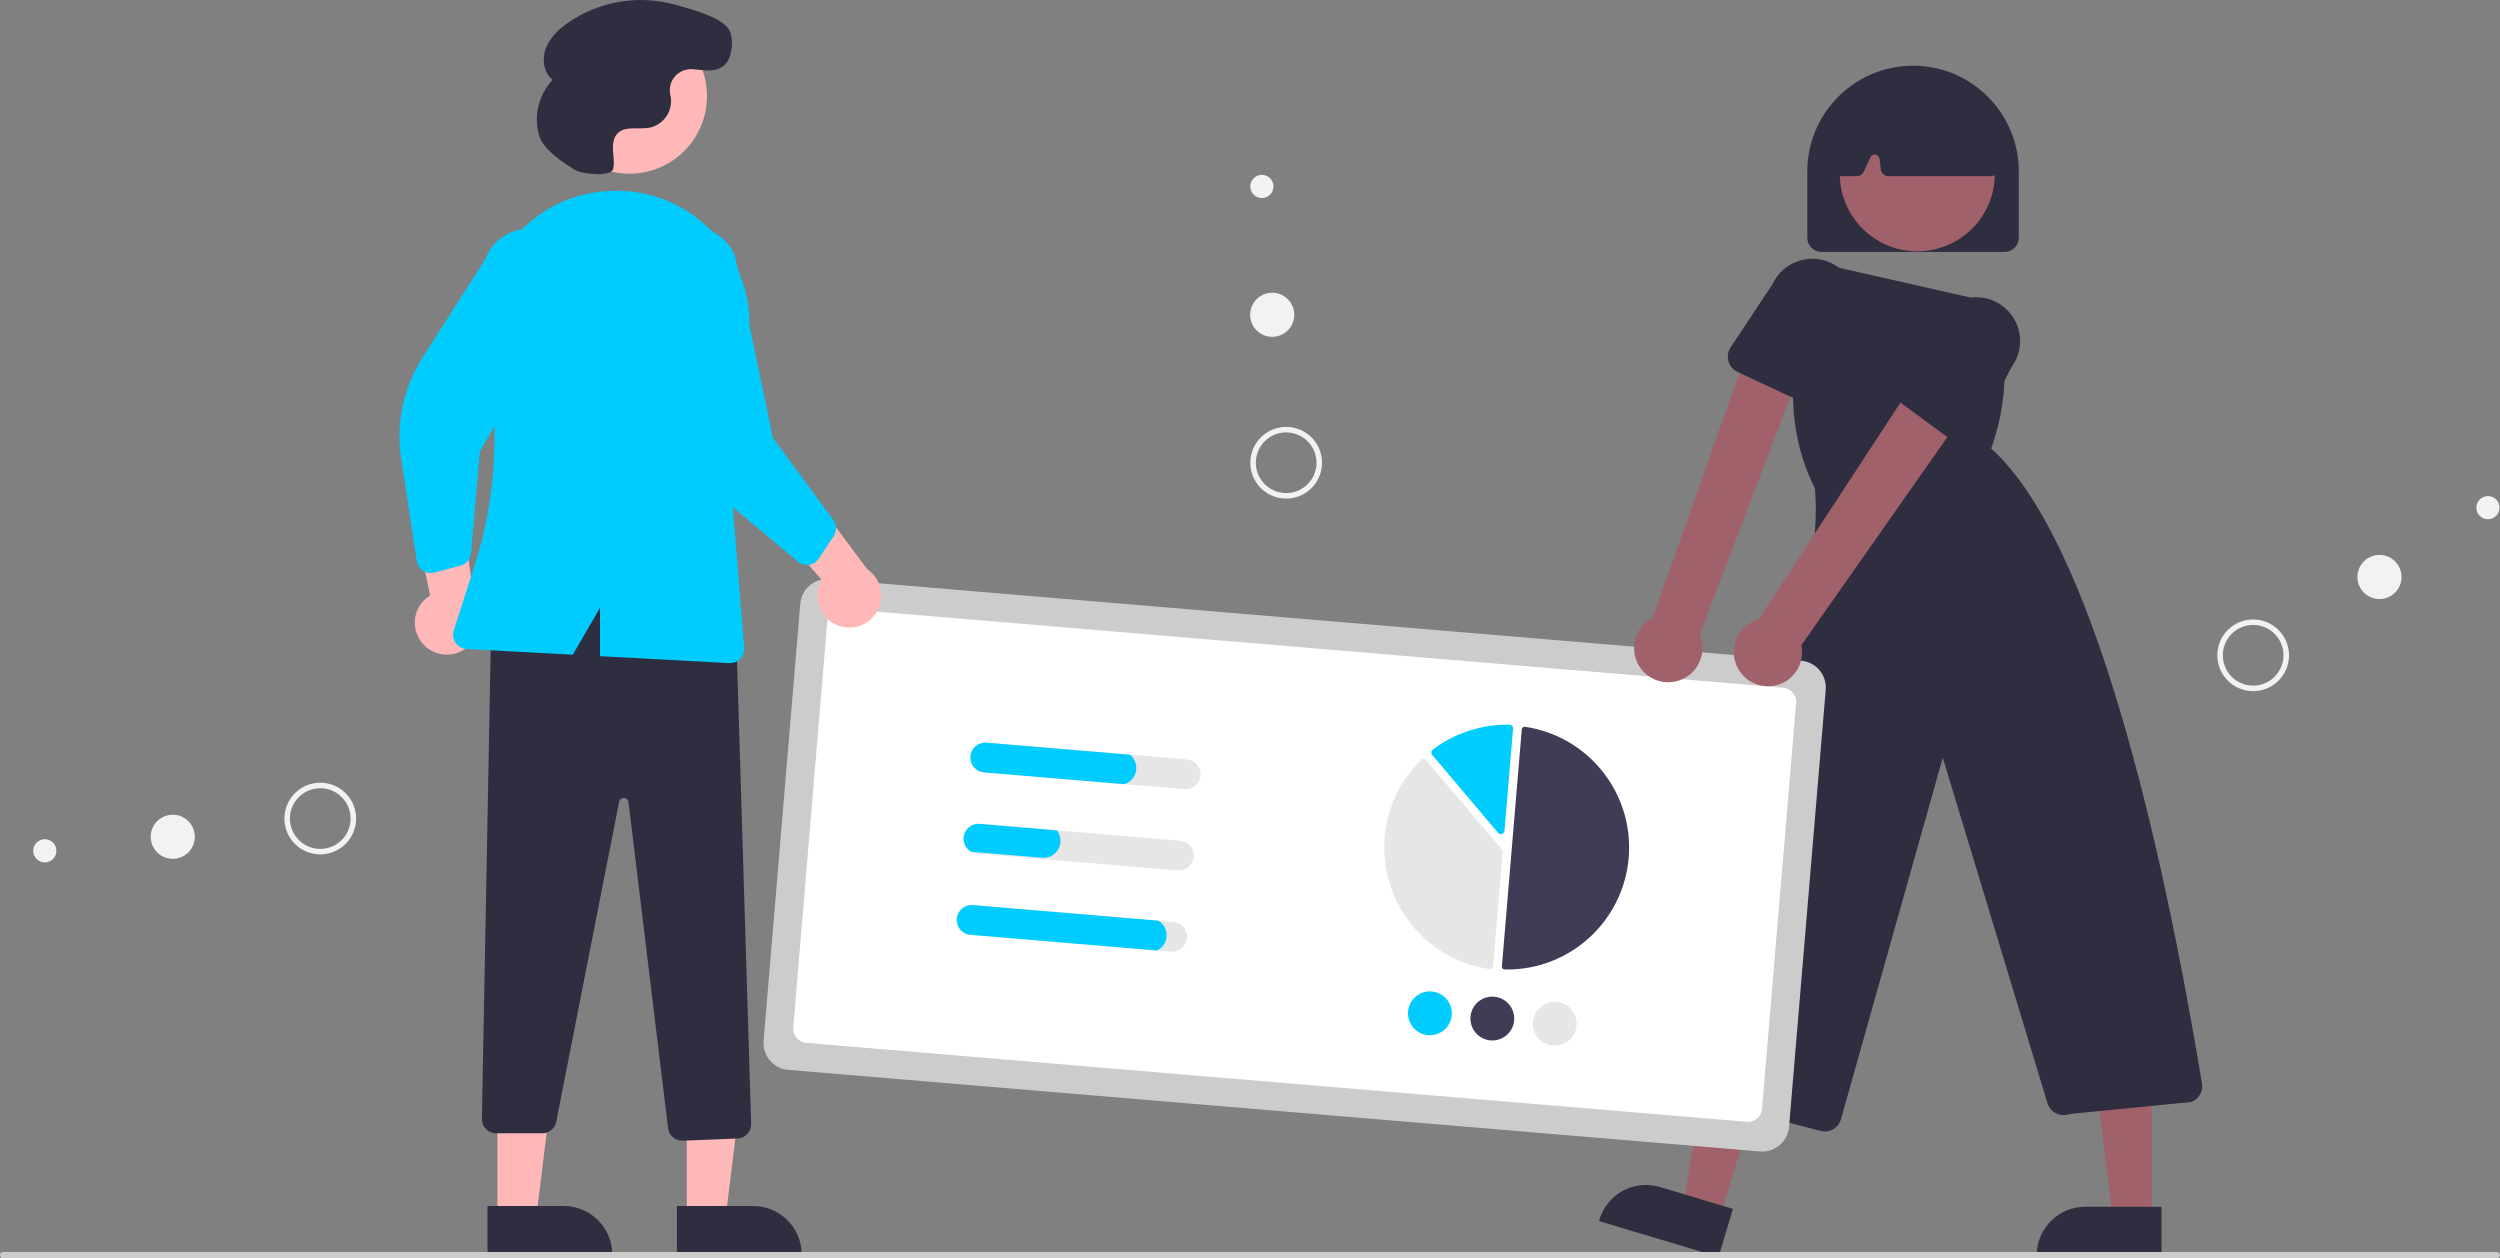 <?xml version="1.0" encoding="utf-8"?>
<!-- Generator: Adobe Illustrator 16.0.0, SVG Export Plug-In . SVG Version: 6.00 Build 0)  -->
<!DOCTYPE svg PUBLIC "-//W3C//DTD SVG 1.1//EN" "http://www.w3.org/Graphics/SVG/1.1/DTD/svg11.dtd">
<svg version="1.1" id="Warstwa_1" xmlns="http://www.w3.org/2000/svg" xmlns:xlink="http://www.w3.org/1999/xlink" x="0px" y="0px"
	 width="792px" height="398.625px" viewBox="0 0 792 398.625" enable-background="new 0 0 792 398.625" xml:space="preserve">
<rect x="0" y="0" width="792" height="398.625" fill="#808080" stroke="none"/>
<path fill="#2F2E41" d="M635.057,79.822h-58c-2.484-0.003-4.497-2.017-4.5-4.5v-21c0-18.502,14.998-33.5,33.5-33.5
	c18.501,0,33.5,14.998,33.5,33.5v21C639.554,77.805,637.54,79.819,635.057,79.822z"/>
<polygon fill="#A0616A" points="544.851,385.91 533.108,382.388 541.102,335.418 558.434,340.615 "/>
<path fill="#2F2E41" d="M544.433,398.191l-37.865-11.354l0.144-0.479c2.44-8.14,11.018-12.76,19.157-10.319l0,0h0.001l23.126,6.936
	L544.433,398.191z"/>
<polygon fill="#A0616A" points="681.636,386.307 669.376,386.307 663.544,339.019 681.638,339.02 "/>
<path fill="#2F2E41" d="M684.763,398.191l-39.531-0.001v-0.5c0-8.498,6.889-15.387,15.386-15.387c0.001,0,0.001,0,0.001,0h0.001
	l24.144,0.001V398.191z"/>
<circle fill="#A0616A" cx="607.403" cy="55.054" r="24.561"/>
<path fill="#2F2E41" d="M578.109,358.463c-0.443,0-0.884-0.057-1.313-0.168l-49.22-12.798c-2.824-0.735-4.519-3.621-3.783-6.446
	c0.046-0.173,0.1-0.343,0.161-0.51c29.841-80.262,54.276-149.493,51-183.797c-4.629-9.322-6.992-19.605-6.898-30.014l0.35-34.68
	c0.038-3.752,3.108-6.762,6.859-6.725c0.483,0.005,0.964,0.061,1.435,0.168l55.066,12.467L632.078,97
	c4.399,14.776,3.957,30.572-1.263,45.078c32.463,29.308,54.229,125.521,66.784,201.199c0.401,2.467-0.973,4.88-3.299,5.795
	l-0.155,0.038l-38.607,3.816c-2.736,1.015-5.776-0.381-6.791-3.117c-0.038-0.101-0.072-0.203-0.104-0.306l-33.172-109.466
	l-32.259,114.575C582.558,356.888,580.478,358.458,578.109,358.463z"/>
<path fill="#2F2E41" d="M630.748,55.822h-32.426c-1.261-0.002-2.323-0.94-2.481-2.19l-0.42-3.358
	c-0.103-0.822-0.852-1.405-1.674-1.303c-0.512,0.063-0.955,0.387-1.174,0.854l-2.125,4.555c-0.413,0.878-1.295,1.439-2.266,1.442
	h-4.926c-1.38,0-2.5-1.119-2.5-2.499c0-0.08,0.004-0.16,0.012-0.239l1.941-20.286c0.085-0.884,0.628-1.656,1.429-2.036
	c14.851-6.933,29.91-6.924,44.761,0.026c0.765,0.359,1.297,1.081,1.414,1.919l2.909,20.26c0.197,1.366-0.751,2.633-2.117,2.829
	C630.987,55.813,630.868,55.822,630.748,55.822z"/>
<path fill="#CCCCCC" d="M557.583,364.776l-307.917-25.85c-4.675-0.398-8.146-4.505-7.759-9.182l11.628-138.513
	c0.397-4.675,4.505-8.146,9.181-7.759l307.917,25.85c4.676,0.397,8.146,4.505,7.76,9.181l-11.628,138.514
	C566.366,361.692,562.259,365.164,557.583,364.776z"/>
<path fill="#FFFFFF" d="M553.354,355.389l-297.952-25.014c-2.475-0.21-4.313-2.385-4.108-4.86l10.792-128.548
	c0.21-2.475,2.385-4.313,4.86-4.107l297.952,25.013c2.476,0.211,4.313,2.385,4.108,4.861l-10.792,128.548
	C558.003,353.757,555.829,355.594,553.354,355.389z"/>
<path fill="#3F3D56" d="M476.604,307.134c0.02,0.001,0.039,0.002,0.058,0.003c21.347,0.433,39.003-16.521,39.436-37.868
	c0.395-19.455-13.731-36.171-32.98-39.025c-0.243-0.037-0.49,0.029-0.683,0.183c-0.191,0.15-0.311,0.374-0.33,0.616l-6.308,75.138
	C475.757,306.666,476.118,307.093,476.604,307.134L476.604,307.134z"/>
<path fill="#E6E6E6" d="M451.055,240.413c0.3,0.026,0.577,0.169,0.771,0.398l23.964,28.356c0.195,0.229,0.29,0.526,0.264,0.826
	l-3.018,35.953c-0.025,0.313-0.18,0.6-0.426,0.793c-0.247,0.196-0.563,0.281-0.875,0.234c-21.259-3.152-35.936-22.941-32.783-44.2
	c1.242-8.37,5.178-16.107,11.212-22.039c0.226-0.222,0.533-0.339,0.849-0.324L451.055,240.413z"/>
<path fill="#00CCFF" d="M478.305,229.584c0.288,0.025,0.558,0.158,0.751,0.373c0.211,0.232,0.315,0.542,0.288,0.854l-2.724,32.439
	c-0.053,0.624-0.601,1.087-1.225,1.035c-0.299-0.025-0.576-0.169-0.771-0.398l-20.911-24.744c-0.404-0.479-0.344-1.195,0.136-1.601
	c0.015-0.012,0.029-0.023,0.044-0.035c6.99-5.306,15.566-8.099,24.341-7.926C478.258,229.581,478.281,229.583,478.305,229.584z"/>
<path fill="#00CCFF" d="M459.919,321.596c-0.321,3.821-3.679,6.659-7.5,6.339c-3.822-0.321-6.66-3.679-6.339-7.5
	c0.32-3.822,3.679-6.66,7.5-6.339C457.399,314.422,460.235,317.776,459.919,321.596z"/>
<path fill="#3F3D56" d="M479.688,323.257c-0.321,3.821-3.679,6.659-7.501,6.338c-3.821-0.32-6.659-3.679-6.338-7.5
	c0.32-3.821,3.679-6.659,7.5-6.339C477.169,316.081,480.005,319.436,479.688,323.257z"/>
<path fill="#E6E6E6" d="M499.458,324.916c-0.321,3.821-3.679,6.659-7.501,6.339c-3.821-0.321-6.659-3.679-6.338-7.5
	c0.32-3.822,3.679-6.66,7.5-6.339C496.938,317.741,499.774,321.095,499.458,324.916z"/>
<path fill="#E6E6E6" d="M376.025,240.607l-63.486-5.329c-2.601-0.219-4.886,1.712-5.104,4.313c-0.219,2.601,1.713,4.886,4.313,5.104
	l63.487,5.329c2.6,0.222,4.887-1.707,5.108-4.307c0.222-2.601-1.707-4.888-4.308-5.109
	C376.033,240.608,376.029,240.608,376.025,240.607L376.025,240.607z"/>
<path fill="#E6E6E6" d="M373.865,266.337l-63.486-5.329c-2.598-0.224-4.885,1.702-5.107,4.3c-0.16,1.857,0.788,3.634,2.419,4.536
	c0.583,0.327,1.23,0.525,1.898,0.58l63.486,5.33c2.6,0.222,4.888-1.707,5.108-4.308c0.222-2.6-1.707-4.887-4.307-5.108
	C373.873,266.338,373.869,266.337,373.865,266.337L373.865,266.337z"/>
<path fill="#E6E6E6" d="M371.706,292.066l-63.487-5.329c-2.6-0.221-4.887,1.708-5.107,4.309c-0.221,2.6,1.708,4.887,4.309,5.107
	c0.003,0,0.006,0,0.009,0l63.486,5.33c2.601,0.222,4.888-1.707,5.108-4.307c0.222-2.601-1.707-4.888-4.307-5.109
	C371.713,292.067,371.709,292.067,371.706,292.066L371.706,292.066z"/>
<path fill="#00CCFF" d="M357.959,239.091l-45.42-3.813c-2.601-0.219-4.886,1.713-5.104,4.313c-0.219,2.601,1.713,4.886,4.313,5.104
	l44.474,3.733c2.834-0.893,4.407-3.913,3.516-6.747C359.415,240.66,358.796,239.759,357.959,239.091L357.959,239.091z"/>
<path fill="#00CCFF" d="M334.823,263.059l-24.444-2.052c-2.598-0.224-4.885,1.702-5.107,4.3c-0.16,1.857,0.788,3.634,2.419,4.536
	l22.451,1.885c2.96,0.247,5.562-1.951,5.811-4.911C336.073,265.466,335.669,264.12,334.823,263.059z"/>
<path fill="#00CCFF" d="M366.962,291.668l-58.743-4.931c-2.6-0.221-4.887,1.708-5.107,4.309c-0.221,2.6,1.708,4.887,4.309,5.107
	c0.003,0,0.006,0,0.009,0l59.121,4.964c2.671-1.288,3.791-4.496,2.504-7.166C368.596,293.001,367.868,292.207,366.962,291.668
	L366.962,291.668z"/>
<path fill="#A0616A" d="M530.991,215.842c5.779-1.342,9.376-7.115,8.033-12.895c-0.143-0.616-0.34-1.218-0.589-1.8l34.621-90.825
	l-17.674-4.353l-31.804,89.742c-5.316,2.706-7.432,9.21-4.725,14.525C521.119,214.685,526.137,217.003,530.991,215.842z"/>
<path fill="#2F2E41" d="M574.719,128.632c-0.778,0-1.548-0.172-2.254-0.501l0,0l-22.033-10.313c-2.66-1.246-3.807-4.413-2.561-7.072
	c0.11-0.236,0.237-0.463,0.381-0.681l13.391-20.223c1.546-3.291,4.347-5.825,7.776-7.035c7.209-2.606,15.166,1.124,17.773,8.332
	c1.251,3.46,1.078,7.274-0.482,10.605l-6.897,23.095C579.139,127.09,577.068,128.631,574.719,128.632L574.719,128.632z"/>
<path fill="#A0616A" d="M560.503,217.391c5.93-0.196,10.577-5.163,10.381-11.093c-0.021-0.632-0.098-1.262-0.229-1.88l56.196-80.098
	l-16.794-8.999l-52.923,80.884c-5.739,1.625-9.075,7.595-7.451,13.334C551.042,214.343,555.516,217.589,560.503,217.391
	L560.503,217.391z"/>
<path fill="#2F2E41" d="M621.338,140.414c-1.131-0.001-2.232-0.361-3.145-1.03l-19.615-14.39c-2.368-1.736-2.88-5.063-1.144-7.431
	c0.154-0.211,0.324-0.409,0.508-0.595l17.057-17.243c2.154-2.93,5.394-4.874,8.993-5.396c7.577-1.16,14.66,4.042,15.82,11.62
	c0.557,3.636-0.353,7.344-2.528,10.311l-11.244,21.318C625.119,139.322,623.31,140.413,621.338,140.414z"/>
<path fill="#FFB8B8" d="M265.569,198.182c-5.221-1.894-7.919-7.66-6.026-12.882c0.202-0.557,0.452-1.094,0.749-1.606l-23.359-27.044
	l18.415-2.396l19.359,26.048c4.638,3.109,5.877,9.39,2.769,14.028C274.873,198.211,269.951,199.803,265.569,198.182L265.569,198.182
	z"/>
<path fill="#FFB8B8" d="M133.905,203.896c-3.662-4.176-3.245-10.528,0.931-14.19c0.445-0.39,0.924-0.74,1.431-1.047l-7.425-34.954
	l17.289,6.778l4.4,32.154c2.564,4.96,0.622,11.061-4.338,13.624C142.042,208.407,136.962,207.429,133.905,203.896z"/>
<polygon fill="#FFB8B8" points="217.569,386.069 229.829,386.068 235.661,338.78 217.567,338.781 "/>
<path fill="#2F2E41" d="M214.441,382.066l24.144-0.001h0.001c8.498,0,15.386,6.888,15.386,15.386c0,0,0,0,0,0.001v0.5l-39.53,0.001
	L214.441,382.066z"/>
<polygon fill="#FFB8B8" points="157.569,386.069 169.829,386.068 175.661,338.78 157.567,338.781 "/>
<path fill="#2F2E41" d="M154.441,382.066l24.144-0.001h0.001c8.498,0,15.386,6.888,15.386,15.386c0,0,0,0,0,0.001v0.5l-39.53,0.001
	L154.441,382.066z"/>
<path fill="#2F2E41" d="M216.114,361.38c-2.272-0.011-4.184-1.703-4.469-3.957l-12.538-103.33c-0.099-0.822-0.846-1.409-1.668-1.31
	c-0.646,0.077-1.167,0.563-1.292,1.2L176.21,355.392c-0.418,2.108-2.266,3.628-4.416,3.632h-14.634c-2.485,0-4.5-2.014-4.5-4.499
	c0-0.028,0-0.058,0.001-0.086l2.929-156.202l0.238-0.143c21.348-12.711,46.51-13.543,76.926-2.54l0.319,0.115l4.889,160.379
	c0.068,2.465-1.854,4.527-4.318,4.634l-17.354,0.694C216.232,361.379,216.172,361.38,216.114,361.38z"/>
<circle fill="#FFB8B8" cx="199.408" cy="30.461" r="24.561"/>
<path fill="#00CCFF" d="M256.253,178.929c-1.266,0.18-2.548-0.187-3.528-1.008l-25.185-21.135
	c-8.612-7.225-14.306-17.331-16.024-28.44l-5.665-36.602c-2.915-7.457,0.768-15.864,8.225-18.779
	c7.457-2.915,15.864,0.768,18.779,8.225c0.004,0.012,0.009,0.022,0.014,0.034l11.986,57.512l19.132,25.968
	c1.12,1.527,1.167,3.592,0.119,5.169l-4.746,7.102c-0.509,0.762-1.238,1.35-2.09,1.686
	C256.941,178.79,256.601,178.88,256.253,178.929z"/>
<path fill="#00CCFF" d="M134.013,180.797c-1.069-0.701-1.79-1.823-1.982-3.087l-4.941-32.505
	c-1.69-11.113,0.713-22.462,6.764-31.936l19.931-31.218c2.744-7.521,11.065-11.394,18.587-8.649
	c7.521,2.743,11.394,11.065,8.65,18.586c-0.002,0.006-0.004,0.012-0.007,0.018l-29.001,51.09l-2.796,32.133
	c-0.168,1.887-1.497,3.468-3.327,3.959l-8.254,2.194c-0.885,0.235-1.821,0.195-2.683-0.115
	C134.623,181.147,134.307,180.99,134.013,180.797z"/>
<path fill="#00CCFF" d="M226.272,74.078c-8.545-9.37-20.88-14.357-33.537-13.56c-0.411,0.025-0.819,0.055-1.227,0.086h0
	c-11.981,0.948-22.972,7.015-30.16,16.646c-7.307,9.768-10.049,22.211-7.525,34.145c4.763,22.545,3.557,45.941-3.497,67.877
	l-6.589,20.459c-0.762,2.364,0.537,4.899,2.902,5.661c0.37,0.119,0.753,0.189,1.14,0.211l33.685,1.811l8.62-14.89v15.354
	l40.941,2.201c0.082,0.005,0.163,0.007,0.243,0.007c2.485-0.001,4.5-2.017,4.499-4.502c0-0.12-0.005-0.24-0.015-0.359l-4.627-57.382
	l5.804-38.973C238.833,96.257,234.914,83.462,226.272,74.078z"/>
<path fill="#2F2E41" d="M182.338,53.908c2.274,1.309,11.262,2.176,11.902-0.368l0.014-0.056c0.445-1.864,0.075-3.811-0.053-5.724
	c-0.128-1.912,0.06-4.013,1.362-5.419c2.428-2.621,6.748-1.231,10.259-1.895c4.254-0.949,7.141-4.912,6.74-9.253
	c-0.05-0.397-0.128-0.795-0.216-1.193c-0.785-3.601,1.498-7.155,5.099-7.94c0.6-0.131,1.215-0.178,1.828-0.141
	c3.548,0.203,7.378,1.278,10.313-1.35c2.27-2.032,2.824-7.323,1.827-10.202C229.737,5.53,219,2.997,214.312,1.604
	c-11.743-3.393-24.388-1.317-34.431,5.65c-2.961,2.087-5.727,4.709-6.989,8.105c-1.262,3.396-0.653,7.68,2.193,9.922
	c-4.49,4.754-6.107,11.538-4.246,17.807C172.245,47.618,178.953,51.961,182.338,53.908z"/>
<path fill="#CCCCCC" d="M791,398.625H1c-0.552,0-1-0.448-1-1c0-0.553,0.448-1,1-1h790c0.553,0,1,0.447,1,1
	C792,398.177,791.553,398.625,791,398.625z"/>
<path fill="#F2F2F2" d="M714.713,218.92L714.713,218.92c-6.252,0.504-11.729-4.156-12.232-10.409
	c-0.504-6.252,4.156-11.729,10.409-12.232c6.252-0.504,11.729,4.156,12.232,10.409C725.626,212.939,720.966,218.416,714.713,218.92z
	 M714.573,217.178L714.573,217.178c5.29-0.427,9.233-5.061,8.808-10.352c-0.427-5.29-5.061-9.233-10.352-8.808
	c-5.29,0.427-9.233,5.061-8.808,10.352C704.648,213.661,709.282,217.604,714.573,217.178L714.573,217.178z"/>
<circle fill="#F2F2F2" cx="753.822" cy="182.788" r="6.989"/>
<circle fill="#F2F2F2" cx="788.178" cy="160.829" r="3.671"/>
<path fill="#F2F2F2" d="M401.342,137.027c5.285-3.378,12.309-1.831,15.686,3.454c3.378,5.285,1.831,12.309-3.454,15.687
	s-12.309,1.831-15.687-3.454l0,0l0,0C394.517,147.427,396.062,140.409,401.342,137.027z M412.633,154.695
	c4.472-2.857,5.78-8.801,2.923-13.272c-2.858-4.473-8.801-5.781-13.273-2.924c-4.473,2.858-5.781,8.801-2.923,13.273l0,0l0,0
	C402.221,156.239,408.159,157.547,412.633,154.695L412.633,154.695z"/>
<circle fill="#F2F2F2" cx="403.035" cy="99.718" r="6.989"/>
<circle fill="#F2F2F2" cx="399.765" cy="59.075" r="3.671"/>
<path fill="#F2F2F2" d="M92.07,265.707c-3.529-5.186-2.186-12.251,3-15.779c5.186-3.529,12.25-2.187,15.78,2.999
	c3.529,5.186,2.186,12.251-3,15.779l0,0C102.663,272.228,95.604,270.886,92.07,265.707z M109.405,253.91
	c-2.986-4.388-8.964-5.524-13.352-2.538c-4.388,2.986-5.524,8.964-2.538,13.352c2.986,4.389,8.964,5.524,13.352,2.538l0,0l0,0
	C111.25,264.272,112.385,258.299,109.405,253.91L109.405,253.91z"/>
<circle fill="#F2F2F2" cx="54.728" cy="265.093" r="6.989"/>
<circle fill="#F2F2F2" cx="14.197" cy="269.536" r="3.671"/>
</svg>
